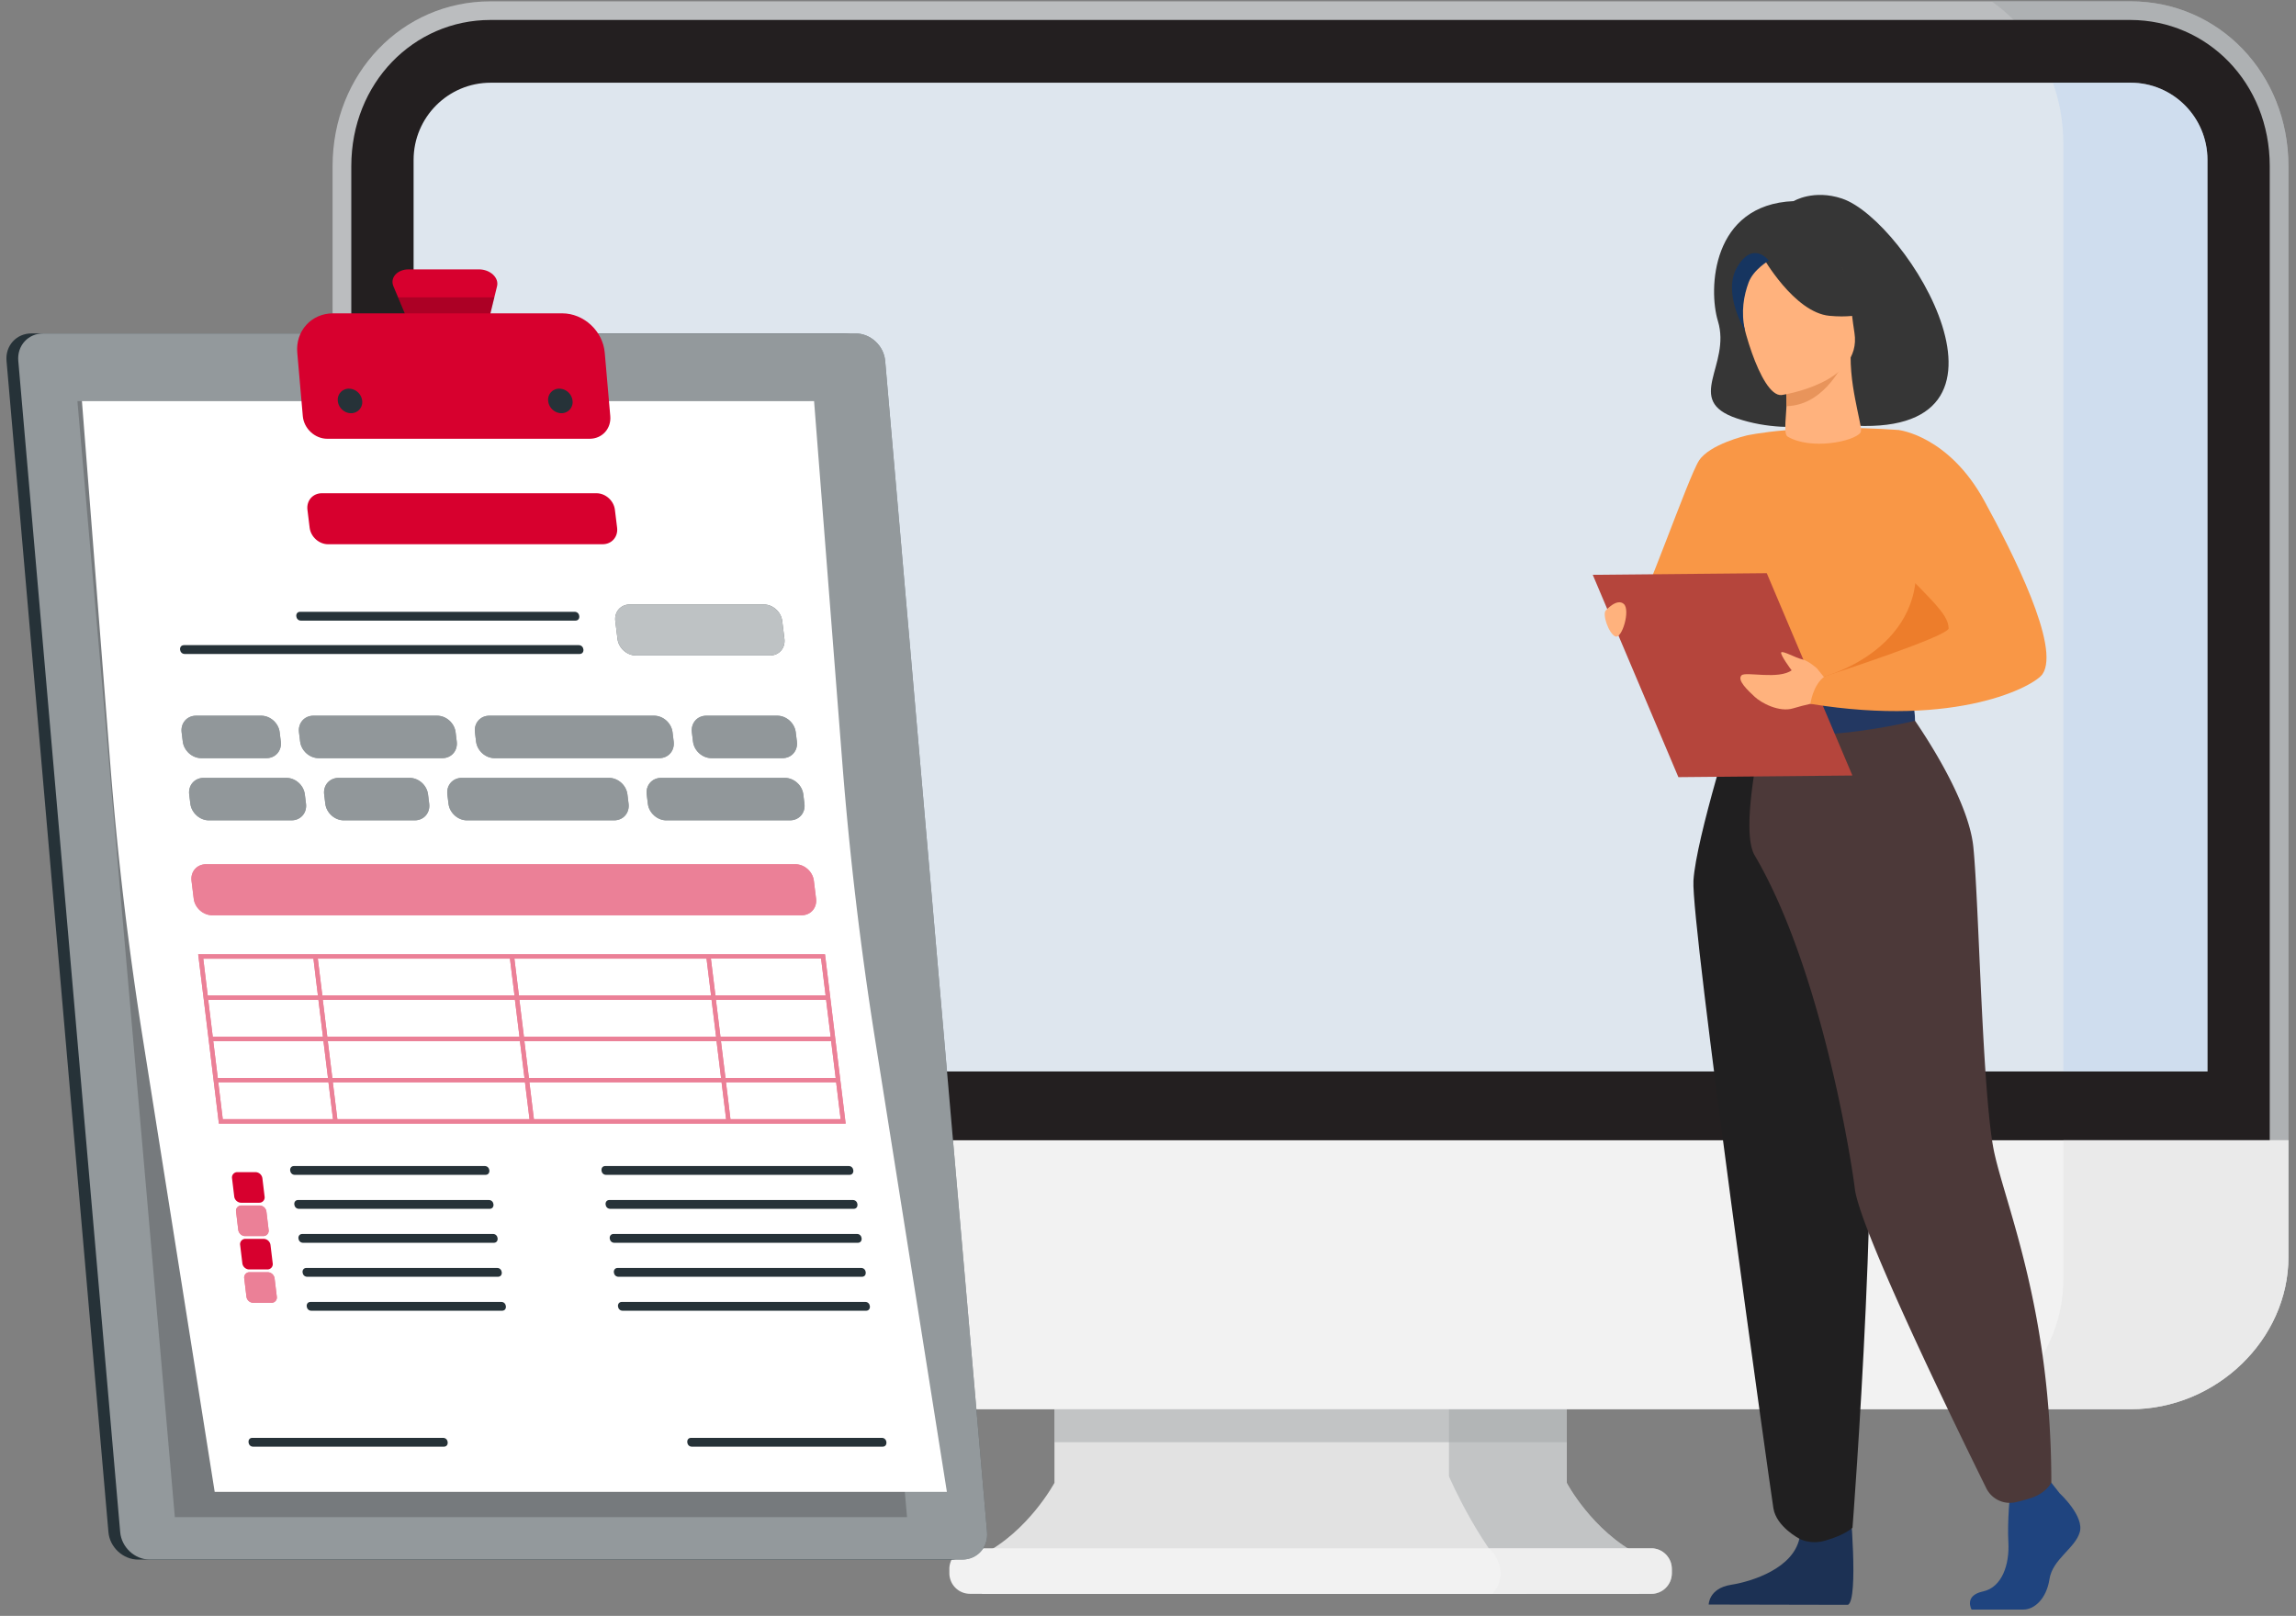 <svg width="152" height="107" fill="none" xmlns="http://www.w3.org/2000/svg"><rect width="100%" height="100%" fill="#808080" stroke="none"/><path d="M108.507 102.956v2.594H65.011v-2.594c3.085-1.561 4.796-4.767 4.796-4.767v-7.56h33.915v7.56c-.01 0 1.7 3.206 4.785 4.767Z" fill="#E2E2E2"/><path opacity=".5" d="M108.507 102.956v2.594h-7.377c-3.032-2.679-5.205-7.793-5.205-7.793v-7.118h7.787v7.56c0-.01 1.71 3.196 4.795 4.757Z" fill="#A3A6A8"/><path d="M110.68 103.894v.274c0 .759-.609 1.371-1.364 1.371H64.214a1.365 1.365 0 0 1-1.364-1.371v-.274c0-.053 0-.116.01-.169a1.372 1.372 0 0 1 1.354-1.202h45.102c.755 0 1.364.622 1.364 1.371Z" fill="#F2F2F2"/><path opacity=".5" d="M103.722 90.628H69.806V95.5h33.916v-4.872Z" fill="#A3A6A8"/><path d="M151.499 11.002v72.224c0 5.473-4.785 10.08-10.451 10.08H32.47c-5.667 0-10.452-4.618-10.452-10.08V11.002C22.018 4.876 26.614.088 32.47.088h108.567c5.866 0 10.462 4.788 10.462 10.915Z" fill="#BBBDBF"/><path opacity=".5" d="M141.049.088h-9.203c2.885 2.025 4.753 5.463 4.753 9.449v75.197c0 3.5-1.889 6.664-4.701 8.583h9.151c5.666 0 10.451-4.618 10.451-10.091V11.002c0-6.126-4.596-10.914-10.451-10.914Z" fill="#A3A6A8"/><path d="M150.262 11.002v72.224c0 4.692-4.134 8.847-9.213 8.847H32.471c-5.08 0-9.214-4.155-9.214-8.847V11.002c0-5.515 4.135-9.68 9.214-9.68h108.567c5.09.01 9.224 4.165 9.224 9.68Z" fill="#231F20"/><path d="M146.138 10.591v60.36H27.381v-60.36c0-2.826 2.288-5.114 5.1-5.114H141.05c2.812 0 5.089 2.288 5.089 5.114Z" fill="#DEE6EE"/><path opacity=".5" d="M146.138 10.591v60.36h-9.539V9.537c0-1.434-.241-2.805-.692-4.06h5.142c2.812 0 5.089 2.288 5.089 5.114Z" fill="#C1D4EE"/><path d="M151.499 75.507v7.73c0 5.472-4.785 10.08-10.451 10.08H32.47c-5.667 0-10.452-4.618-10.452-10.08v-7.73H151.5Z" fill="#F2F2F2"/><path opacity=".5" d="M136.599 75.496v9.238c0 3.5-1.889 6.664-4.701 8.583h9.15c5.667 0 10.452-4.618 10.452-10.091v-7.73h-14.901Z" fill="#E2E2E2"/><path opacity=".5" d="M110.679 103.905v.274c0 .759-.608 1.371-1.364 1.371H98.821c1.207-1.487-.01-2.805-.22-3.016h10.714c.756-.011 1.364.611 1.364 1.371Z" fill="#EAEAEA"/><path d="M9.145 103.272h53.779c.997 0 1.736-.812 1.648-1.816l-6.746-77.561c-.088-1.004-.965-1.816-1.963-1.816H2.081c-.998 0-1.736.812-1.649 1.816l6.747 77.561c.087 1.004.968 1.816 1.966 1.816Z" fill="#263238"/><path d="M9.92 103.272h53.779c.997 0 1.735-.812 1.648-1.816L58.6 23.895c-.088-1.004-.965-1.816-1.963-1.816H2.858c-.997 0-1.735.812-1.647 1.816l6.746 77.561c.088 1.004.965 1.816 1.962 1.816Z" fill="#263238"/><path opacity=".5" d="M9.92 103.272h53.779c.997 0 1.735-.812 1.648-1.816L58.6 23.895c-.088-1.004-.965-1.816-1.963-1.816H2.858c-.997 0-1.735.812-1.647 1.816l6.746 77.561c.088 1.004.965 1.816 1.962 1.816Z" fill="#fff"/><path opacity=".2" d="m53.597 26.563 6.45 73.897H11.575l-6.45-73.897h48.472Z" fill="#000"/><path d="m53.894 26.563 1.86 23.832a233.398 233.398 0 0 0 2.181 18.452l4.751 29.94H14.213L9.455 68.77A232.826 232.826 0 0 1 7.281 50.34L5.424 26.56h48.47v.003Z" fill="#fff"/><path d="M21.723 36.038h18.174c.603 0 1.03-.492.957-1.095l-.146-1.187c-.073-.606-.621-1.095-1.224-1.095H21.31c-.603 0-1.03.492-.957 1.095l.146 1.187c.073.603.621 1.096 1.224 1.096ZM14.049 60.606h39.019c.603 0 1.03-.493.957-1.095l-.146-1.188c-.073-.606-.621-1.095-1.224-1.095H13.636c-.603 0-1.03.493-.957 1.095l.146 1.188c.073.602.621 1.095 1.224 1.095Z" fill="#D7002E"/><path opacity=".5" d="M14.049 60.606h39.019c.603 0 1.03-.493.957-1.095l-.146-1.188c-.073-.606-.621-1.095-1.224-1.095H13.636c-.603 0-1.03.493-.957 1.095l.146 1.188c.073.602.621 1.095 1.224 1.095Z" fill="#fff"/><path d="M38.095 41.096H19.922c-.373 0-.428-.584-.052-.584h18.174c.377 0 .428.584.051.584ZM12.178 42.72h26.14c.373 0 .427.585.051.585h-26.14c-.377 0-.428-.584-.051-.584ZM42.104 43.404h8.87c.603 0 1.03-.492.957-1.095l-.146-1.187c-.073-.607-.621-1.096-1.224-1.096h-8.87c-.603 0-1.03.493-.957 1.096l.146 1.187c.073.603.621 1.095 1.224 1.095Z" fill="#263238"/><path opacity=".7" d="M42.104 43.404h8.87c.603 0 1.03-.492.957-1.095l-.146-1.187c-.073-.607-.621-1.096-1.224-1.096h-8.87c-.603 0-1.03.493-.957 1.096l.146 1.187c.073.603.621 1.095 1.224 1.095Z" fill="#fff"/><path d="M47.104 50.204H51.8c.603 0 1.03-.492.957-1.095l-.077-.621c-.073-.607-.621-1.096-1.224-1.096H46.76c-.603 0-1.03.493-.957 1.096l.076.62c.073.607.622 1.096 1.225 1.096ZM32.742 50.204h10.901c.603 0 1.03-.492.957-1.095l-.076-.621c-.073-.607-.621-1.096-1.224-1.096H32.398c-.603 0-1.03.493-.957 1.096l.076.62c.077.607.622 1.096 1.225 1.096ZM21.095 50.204h8.186c.603 0 1.03-.492.957-1.095l-.076-.621c-.074-.607-.622-1.096-1.225-1.096h-8.186c-.603 0-1.03.493-.957 1.096l.076.62c.077.607.625 1.096 1.225 1.096ZM13.325 50.204h4.309c.603 0 1.03-.492.957-1.095l-.076-.621c-.073-.607-.622-1.096-1.225-1.096h-4.308c-.603 0-1.03.493-.958 1.096l.077.62c.077.607.625 1.096 1.224 1.096ZM44.114 54.32H52.3c.603 0 1.03-.492.957-1.095l-.076-.62c-.074-.607-.622-1.096-1.225-1.096H43.77c-.603 0-1.03.493-.957 1.095l.077.621c.073.603.62 1.096 1.224 1.096ZM30.918 54.32h9.739c.603 0 1.03-.492.957-1.095l-.077-.62c-.073-.607-.62-1.096-1.224-1.096h-9.739c-.603 0-1.03.493-.958 1.095l.077.621c.073.603.621 1.096 1.224 1.096ZM22.76 54.32h4.697c.603 0 1.03-.492.957-1.095l-.077-.62c-.073-.607-.62-1.096-1.224-1.096h-4.696c-.603 0-1.03.493-.957 1.095l.076.621c.074.603.622 1.096 1.225 1.096ZM13.826 54.32h5.475c.603 0 1.03-.492.957-1.095l-.077-.62c-.073-.607-.62-1.096-1.224-1.096h-5.474c-.603 0-1.03.493-.958 1.095l.077.621c.077.603.625 1.096 1.224 1.096Z" fill="#263238"/><g opacity=".7" fill="#fff"><path opacity=".7" d="M47.104 50.204H51.8c.603 0 1.03-.492.957-1.095l-.077-.621c-.073-.607-.621-1.096-1.224-1.096H46.76c-.603 0-1.03.493-.957 1.096l.076.62c.073.607.622 1.096 1.225 1.096ZM32.742 50.204h10.901c.603 0 1.03-.492.957-1.095l-.076-.621c-.073-.607-.621-1.096-1.224-1.096H32.398c-.603 0-1.03.493-.957 1.096l.076.62c.077.607.622 1.096 1.225 1.096ZM21.095 50.204h8.186c.603 0 1.03-.492.957-1.095l-.076-.621c-.074-.607-.622-1.096-1.225-1.096h-8.186c-.603 0-1.03.493-.957 1.096l.076.62c.077.607.625 1.096 1.225 1.096ZM13.325 50.204h4.309c.603 0 1.03-.492.957-1.095l-.076-.621c-.073-.607-.622-1.096-1.225-1.096h-4.308c-.603 0-1.03.493-.958 1.096l.077.62c.077.607.625 1.096 1.224 1.096ZM44.114 54.32H52.3c.603 0 1.03-.492.957-1.095l-.076-.62c-.074-.607-.622-1.096-1.225-1.096H43.77c-.603 0-1.03.493-.957 1.095l.077.621c.073.603.62 1.096 1.224 1.096ZM30.918 54.32h9.739c.603 0 1.03-.492.957-1.095l-.077-.62c-.073-.607-.62-1.096-1.224-1.096h-9.739c-.603 0-1.03.493-.958 1.095l.077.621c.073.603.621 1.096 1.224 1.096ZM22.76 54.32h4.697c.603 0 1.03-.492.957-1.095l-.077-.62c-.073-.607-.62-1.096-1.224-1.096h-4.696c-.603 0-1.03.493-.957 1.095l.076.621c.074.603.622 1.096 1.225 1.096ZM13.826 54.32h5.475c.603 0 1.03-.492.957-1.095l-.077-.62c-.073-.607-.62-1.096-1.224-1.096h-5.474c-.603 0-1.03.493-.958 1.095l.077.621c.077.603.625 1.096 1.224 1.096Z"/></g><path d="M29.383 95.796H16.757c-.373 0-.424-.585-.051-.585h12.626c.377 0 .428.585.051.585ZM58.429 95.796H45.803c-.373 0-.424-.585-.052-.585h12.627c.376 0 .427.585.05.585ZM56.24 77.796H40.123c-.372 0-.424-.584-.05-.584h16.115c.373 0 .424.584.052.584ZM40.346 79.462h16.117c.372 0 .423.584.05.584H40.399c-.377 0-.428-.585-.052-.585ZM40.62 81.71h16.117c.373 0 .424.585.051.585H40.672c-.376 0-.428-.584-.051-.584ZM40.894 83.96h16.117c.372 0 .423.585.05.585H40.946c-.376 0-.427-.585-.05-.585ZM41.168 86.21h16.116c.373 0 .424.584.052.584H41.219c-.376 0-.427-.584-.05-.584ZM32.142 77.796H19.516c-.373 0-.428-.584-.051-.584H32.09c.376 0 .428.584.051.584ZM19.739 79.462h12.626c.373 0 .424.584.051.584H19.79c-.373 0-.428-.585-.051-.585ZM20.013 81.71h12.626c.373 0 .424.585.051.585H20.064c-.376 0-.427-.584-.051-.584ZM20.287 83.96h12.626c.373 0 .424.585.051.585H20.338c-.376 0-.428-.585-.051-.585ZM20.561 86.21h12.626c.373 0 .424.584.052.584H20.612c-.376 0-.427-.584-.05-.584Z" fill="#263238"/><path d="m13.493 66.211.333 2.731.332 2.731.333 2.731H55.984l-.37-3.021-.332-2.731-.332-2.731-.333-2.731H13.121l.372 3.021Zm7.404-1.51.15 1.22h-7.294l-.296-2.437h7.294l.146 1.217Zm.622 2.727-.15-1.22H34.09l.15 1.22.15 1.22H21.668l-.15-1.22Zm12.867-1.217h12.721l.15 1.22.15 1.22H34.686l-.15-1.22-.15-1.22Zm13.35 5.168H35.015l-.15-1.22-.15-1.22h12.721l.15 1.22.15 1.22Zm-13.014 0H22.001l-.15-1.22-.15-1.22h12.721l.15 1.22.15 1.22Zm-.811-6.678.15 1.22H21.34l-.15-1.22-.15-1.22H33.76l.15 1.22Zm13.013 0 .15 1.22h-12.72l-.15-1.22-.15-1.22h12.72l.15 1.22Zm7.733 1.216h-7.294l-.15-1.22-.15-1.22h7.295l.3 2.44Zm.333 2.731h-7.294l-.15-1.22-.15-1.22h7.294l.3 2.44Zm.332 2.731h-7.294l-.15-1.22-.15-1.22h7.295l.3 2.44Zm-7.111 1.51-.15-1.22h7.294l.296 2.437h-7.294l-.146-1.216Zm-13.014 0-.15-1.22H47.77l.15 1.22.15 1.22H35.346l-.15-1.22Zm-13.013 0-.15-1.22h12.721l.15 1.22.15 1.22H22.334l-.15-1.22Zm-7.733-1.22h7.294l.15 1.22.15 1.22h-7.298l-.296-2.44Zm-.333-2.727h7.295l.15 1.22.15 1.22h-7.295l-.3-2.44Zm-.332-2.73h7.294l.15 1.22.15 1.22h-7.295l-.3-2.44Z" fill="#D7002E"/><path opacity=".5" d="m13.493 66.211.333 2.731.332 2.731.333 2.731H55.984l-.37-3.021-.332-2.731-.332-2.731-.333-2.731H13.121l.372 3.021Zm7.404-1.51.15 1.22h-7.294l-.296-2.437h7.294l.146 1.217Zm.622 2.727-.15-1.22H34.09l.15 1.22.15 1.22H21.668l-.15-1.22Zm12.867-1.217h12.721l.15 1.22.15 1.22H34.686l-.15-1.22-.15-1.22Zm13.35 5.168H35.015l-.15-1.22-.15-1.22h12.721l.15 1.22.15 1.22Zm-13.014 0H22.001l-.15-1.22-.15-1.22h12.721l.15 1.22.15 1.22Zm-.811-6.678.15 1.22H21.34l-.15-1.22-.15-1.22H33.76l.15 1.22Zm13.013 0 .15 1.22h-12.72l-.15-1.22-.15-1.22h12.72l.15 1.22Zm7.733 1.216h-7.294l-.15-1.22-.15-1.22h7.295l.3 2.44Zm.333 2.731h-7.294l-.15-1.22-.15-1.22h7.294l.3 2.44Zm.332 2.731h-7.294l-.15-1.22-.15-1.22h7.295l.3 2.44Zm-7.111 1.51-.15-1.22h7.294l.296 2.437h-7.294l-.146-1.216Zm-13.014 0-.15-1.22H47.77l.15 1.22.15 1.22H35.346l-.15-1.22Zm-13.013 0-.15-1.22h12.721l.15 1.22.15 1.22H22.334l-.15-1.22Zm-7.733-1.22h7.294l.15 1.22.15 1.22h-7.298l-.296-2.44Zm-.333-2.727h7.295l.15 1.22.15 1.22h-7.295l-.3-2.44Zm-.332-2.73h7.294l.15 1.22.15 1.22h-7.295l-.3-2.44Z" fill="#fff"/><path d="M15.96 79.642h1.203a.352.352 0 0 0 .354-.408l-.146-1.21a.471.471 0 0 0-.453-.408h-1.203a.352.352 0 0 0-.354.408l.146 1.21c.026.224.23.408.453.408ZM16.227 81.85h1.203a.352.352 0 0 0 .354-.407l-.146-1.21a.471.471 0 0 0-.453-.408h-1.203a.352.352 0 0 0-.354.408l.146 1.21c.03.224.23.408.453.408ZM16.497 84.06H17.7a.352.352 0 0 0 .354-.408l-.146-1.21a.47.47 0 0 0-.453-.408h-1.202a.352.352 0 0 0-.355.408l.146 1.21c.026.227.23.408.453.408ZM16.768 86.269h1.202a.352.352 0 0 0 .355-.408l-.147-1.21a.471.471 0 0 0-.453-.408h-1.202a.352.352 0 0 0-.354.408l.146 1.21a.465.465 0 0 0 .453.408Z" fill="#D7002E"/><path opacity=".5" d="M16.227 81.85h1.203a.352.352 0 0 0 .354-.407l-.146-1.21a.471.471 0 0 0-.453-.408h-1.203a.352.352 0 0 0-.354.408l.146 1.21c.03.224.23.408.453.408ZM16.768 86.269h1.202a.352.352 0 0 0 .355-.408l-.147-1.21a.471.471 0 0 0-.453-.408h-1.202a.352.352 0 0 0-.354.408l.146 1.21a.465.465 0 0 0 .453.408Z" fill="#fff"/><path d="M22.048 20.748h4.748l-.753-1.797c-.238-.566.263-1.114 1.008-1.114h4.653c.749 0 1.34.552 1.202 1.114l-.439 1.797h4.748c1.432 0 2.696 1.169 2.82 2.61l.366 4.194c.073.83-.537 1.503-1.367 1.503H21.672c-.826 0-1.553-.673-1.626-1.503l-.366-4.194c-.128-1.441.936-2.61 2.368-2.61Z" fill="#D7002E"/><path opacity=".2" d="M32.467 20.748h-5.675l-.442-1.055h6.377l-.26 1.055Z" fill="#000"/><path d="M36.29 26.548c.04.449.431.813.877.813a.733.733 0 0 0 .738-.813.901.901 0 0 0-.877-.812.731.731 0 0 0-.738.812ZM22.363 26.548c.04.449.43.813.877.813a.733.733 0 0 0 .738-.813.901.901 0 0 0-.877-.812.733.733 0 0 0-.738.812Z" fill="#263238"/><path d="M121.951 13.15c-1.895-.632-3.205.167-3.205.167-5.454.225-5.656 5.848-5.017 7.94.899 2.94-2.283 5.256 1.246 6.445 4.095 1.38 7.531-.257 7.297.454 12.947 1.026 3.988-13.566-.321-15.005Z" fill="#363636"/><path d="M116.294 40.497s-.518 1.032-1.458 2.217c-1.133 1.428-7.08-1.96-6.567-2.217.512-.258 3.5-8.916 4.212-10.004.712-1.087 3.136-1.653 3.136-1.653l.677 11.657Z" fill="#F99746"/><path d="M136.361 98.89s1.642 1.507 1.321 2.578c-.32 1.07-1.801 1.784-2.001 3.092-.2 1.308-1 2.021-1.722 2.021h-3.436s-.53-.921.751-1.198c1.281-.277 1.764-1.814 1.684-3.242-.08-1.427.12-3.329.12-3.329l2.722-.634.561.713Z" fill="#1F447F"/><path d="M122.47 99.53s.59 6.381-.13 6.738l-9.221-.019s0-1.071 1.481-1.308c1.481-.238 4.083-1.111 4.523-3.052.441-1.942 3.347-2.36 3.347-2.36Z" fill="#1C3154"/><path d="M129.564 36.192s.137 1.948 0 4.287c-.091 1.55-1.65 3.625-1.872 4.14-.555 1.288-1.181 1.497-1.181 1.497l-4.841 1.193-1.703.419-5.369-1.614s-2.446-6.863-1.463-10.727c.981-3.864 2.481-6.548 2.481-6.548s3.649-.825 10.085-.366l3.863 7.719Z" fill="#F99746"/><path d="M130.025 40.533c-.091 1.55-2.111 3.571-2.333 4.085-.554 1.289-1.181 1.498-1.181 1.498l-4.841 1.193-.874-2.52s7.074-1.87 5.937-8.455l3.292 4.199Z" fill="#ED7D2B"/><path d="M114.94 47.158s-2.659 8.322-2.83 11.157c-.171 2.833 5.082 40.253 5.293 41.559.199 1.23 1.719 2.015 1.719 2.015s.7.415 1.697.131c1.383-.393 1.821-.863 1.821-.863s2.069-26.688.79-36.221c-1.282-9.533-1.296-17.778-1.296-17.778h-7.194Z" fill="#201F20"/><path d="M126.205 46.91s4.056 5.471 4.434 9.172c.378 3.699.593 16.693 1.399 20.3.806 3.606 3.765 10.547 3.765 21.795 0 0-.308.644-1.257.988-.303.11-.711.216-1.105.308a1.737 1.737 0 0 1-1.945-.928c-2.001-4.05-8.374-17.118-8.702-19.83-.23-1.92-2.243-14.624-6.633-22.078-1.055-1.79.647-8.907.647-8.907l9.397-.82Z" fill="#4C3939"/><path d="M114.515 45.873s1.067.85 3.188.892c2.532.052 8.807-.65 8.807-.65s.28.784.268 1.611c0 0-7.665 1.944-12.105.284 0 .001-.573-1.083-.158-2.137Z" fill="#233862"/><path d="M117.096 48.96c-.637 0-1.156-.59-1.156-1.315s.519-1.315 1.156-1.315c.636 0 1.155.59 1.155 1.315s-.519 1.316-1.155 1.316Zm0-2.245c-.427 0-.773.417-.773.93 0 .513.347.93.773.93.425 0 .772-.417.772-.93 0-.513-.347-.93-.772-.93Z" fill="#fff"/><path d="m122.633 51.353-11.52.108-5.669-13.398 11.52-.108 5.669 13.398Z" fill="#B5453C"/><path d="m121.126 45.299-.845-1.044s-.571-.513-.986-.599c-.415-.088-1.29-.595-1.375-.452-.084.143.673 1.163.673 1.163l.038.005c-.87.659-3.065.078-3.336.346-.328.324.452 1.028.871 1.423.419.396 1.617 1.053 2.551.762.683-.214 1.757-.432 1.757-.432l.652-1.172ZM106.309 40.42s.724-.827 1.186-.43c.461.397-.121 2.35-.56 2.152-.44-.198-.877-1.48-.626-1.721Z" fill="#FFB27D"/><path d="M125.702 28.476s3.298.365 5.664 4.69c1.867 3.41 5.057 9.696 3.852 11.472-.527.78-5.594 3.553-15.365 1.969 0 0 .153-1.241.941-1.817 0 0 8.224-2.656 8.21-3.184-.027-.998-1.111-1.862-5.705-6.483-1.248-1.257 2.403-6.647 2.403-6.647Z" fill="#F99746"/><path d="M123.165 28.65c.112-.153-.032-.64-.214-1.547-.164-.822-.442-2.094-.437-3.524l-.244.042-4.086.692s.093 1.099.096 2.134v.026c.005.9-.241 2.259.06 2.435 1.549.913 4.388.33 4.825-.257Z" fill="#FFB27D"/><path d="M118.184 24.311s.08 1.55.084 2.585c2.287-.056 3.508-2.288 4.004-3.277l-4.088.692Z" fill="#E8945B"/><path d="M117.938 26.16s5.357-.768 4.831-4.116c-.527-3.35-.19-5.703-3.634-5.354-3.443.348-3.905 1.732-3.999 2.892-.095 1.16 1.394 6.691 2.802 6.578Z" fill="#FFB27D"/><path d="M116.688 16.998s2.086 3.693 4.423 3.914c2.338.22 3.216-.54 3.216-.54s-1.941-1.1-2.679-3.445c.001 0-4.151-1.975-4.96.07Z" fill="#363636"/><path d="M117.102 17.258s-1.02.583-1.341 1.45c-.314.848-.523 1.939-.236 3.189 0 0-1.526-2.493-.525-4.202 1.059-1.812 2.102-.437 2.102-.437Z" fill="#163560"/></svg>
